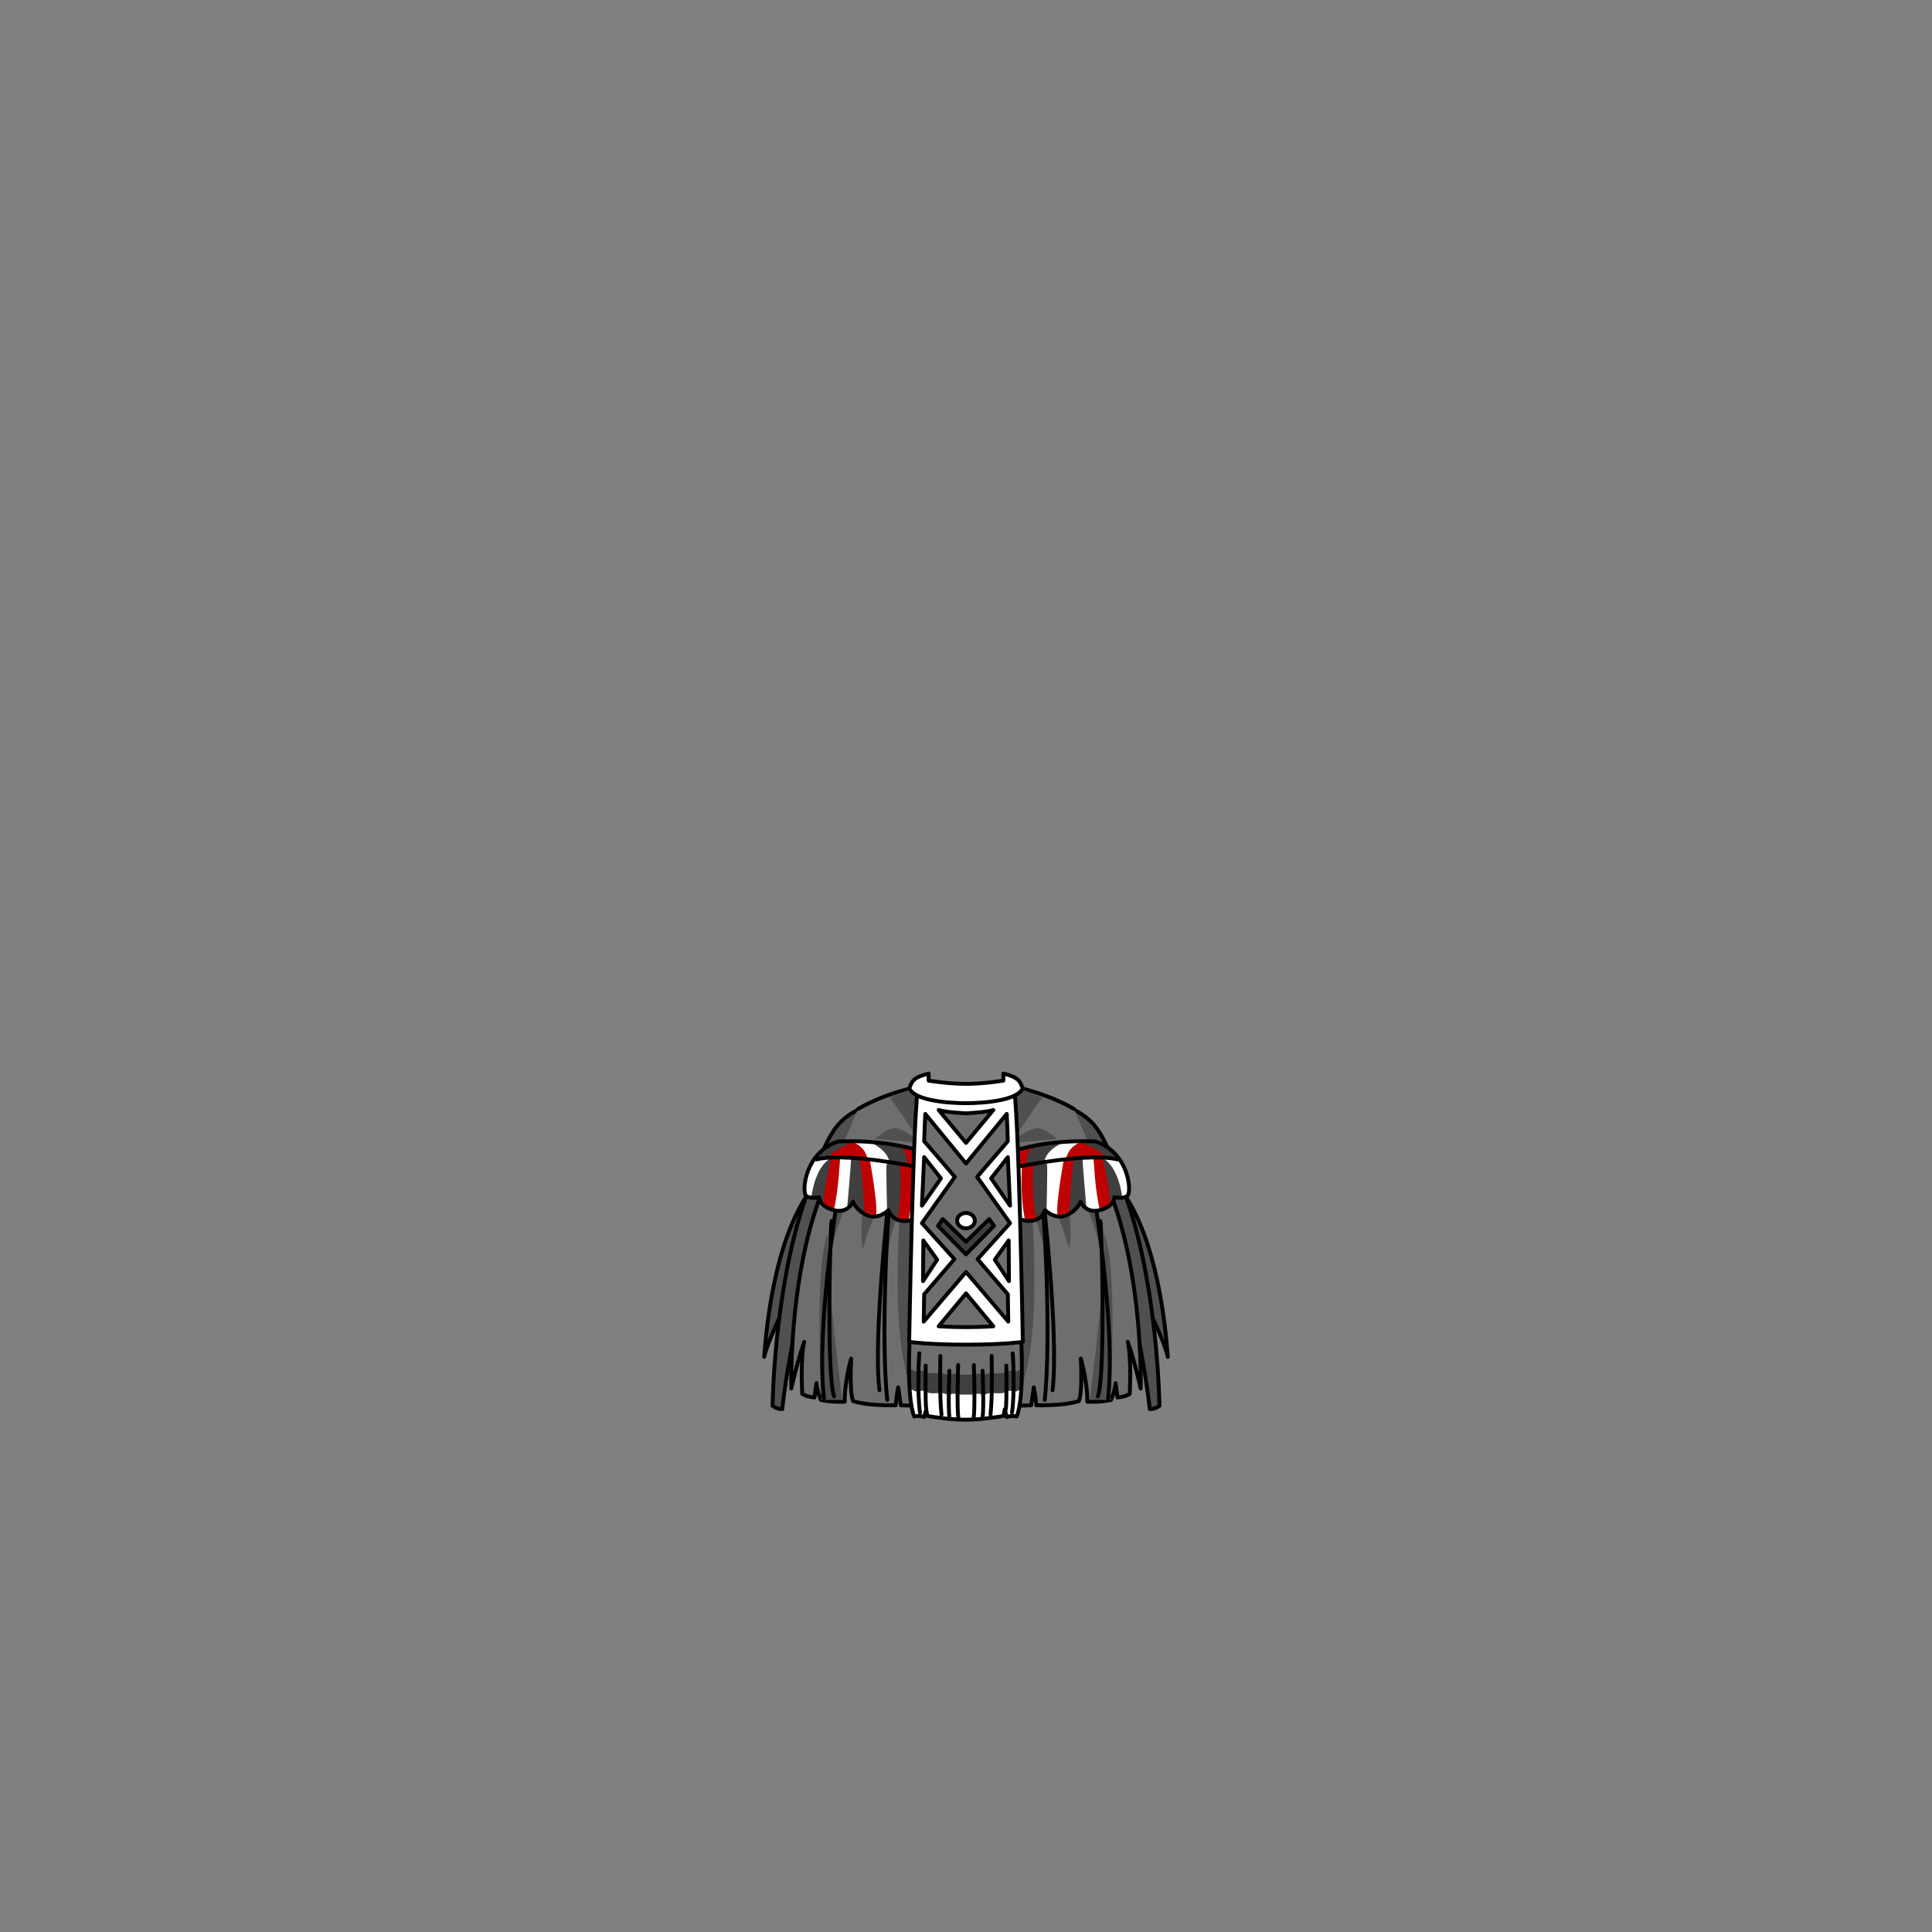 <svg xmlns="http://www.w3.org/2000/svg" width="500" height="500" version="1.1"><rect width="100%" height="100%" fill="#808080" stroke="none"/><g id="x215"><g><g><path style="fill:#505050;stroke:#000000;stroke-linecap:round;stroke-linejoin:round;" d="M202.271,339.833c0,0-3.834,8.001-4.5,11.334c0.666-9.334,3-30,11.333-42.167C205.604,322.333,202.271,339.833,202.271,339.833z"></path><path style="fill:#505050;stroke:#000000;stroke-linecap:round;stroke-linejoin:round;" d="M222.063,295c0,0-15.125,30.667-19.625,69.667c-1,0-1.5-0.167-2.5-0.834c0,0,0.334-29.666,8.291-53c2.947-8.643,5.5-16.168,8.75-19.833c4.93-5.558,12.5-5.75,12.5-5.75L222.063,295z"></path><path style="fill:#505050;stroke:#000000;stroke-linecap:round;stroke-linejoin:round;" d="M297.729,339.833c0,0,3.834,8.001,4.5,11.334c-0.666-9.334-3-30-11.333-42.167C294.396,322.333,297.729,339.833,297.729,339.833z"></path><path style="fill:#505050;stroke:#000000;stroke-linecap:round;stroke-linejoin:round;" d="M277.938,295c0,0,15.125,30.667,19.625,69.667c1,0,1.5-0.167,2.5-0.834c0,0-0.334-29.666-8.291-53c-2.947-8.643-5.5-16.168-8.75-19.833c-4.93-5.558-12.5-5.75-12.5-5.75L277.938,295z"></path></g><g><g><path style="fill:#6E6E6E;stroke:#000000;stroke-linecap:round;stroke-linejoin:round;" d="M222.041,287.018c0,0,6.75-4.337,18.25-6.351c3.667,0,9.667,0.31,9.667,0.31V364c-2,0-10.5-0.465-10.5-0.465l-0.5-8.364c0,0-1,6.661-1.167,8.52c-1.5,0.155-4.667,0-4.667,0l-0.667-4.646c0,0-0.5,2.479-0.667,4.646c-2.667,0-7.667,0-11-1.085c-0.5-1.084-0.833-4.646-0.5-10.997c-0.667,2.014-1.833,8.055-1.667,11.152c-3.833,0.155-6.167-0.464-6.167-0.464s-1-2.169-1.167-4.338l-0.5,3.718c0,0-2-0.154-3.167-0.93c0-0.311-0.5-8.983,0.5-13.476c-2,5.886-3.333,12.082-3.333,12.082s-1-35.006,11.106-57.802"></path><path style="fill:#505050;" d="M223.791,309.322c0,0-1.5,9.139-0.5,13.94c2.333-8.364,5.667-14.25,5.667-14.25L223.791,309.322z"></path><path style="fill:#505050;" d="M237.625,295.382c0-1.239-7.333-11.308-7.333-11.308s5.333-2.323,6.333-2.323c1.667,2.323,4,2.323,4,2.323L237.625,295.382z"></path><path style="fill:#505050;" d="M226.458,294.762c0,0,2.667-2.479,4.833-2.788s7.5,3.873,7.5,3.873L226.458,294.762z"></path><path style="fill:#505050;" d="M233.125,310.871c0,0-3.5,39.034,3.833,50.496c-0.333-27.726,1.333-52.819,1.333-52.819L233.125,310.871z"></path><path style="fill:#505050;" d="M229.958,306.689c0,0-1.333,8.364-0.833,19.206c0.833-4.646,4.333-15.334,4.333-15.334L229.958,306.689z"></path><path style="fill:#505050;" d="M220.958,308.237c0,0-4.333,6.972-6.167,17.039c-0.167-8.364,1.667-15.645,2.5-17.968C218.791,306.534,220.958,308.237,220.958,308.237z"></path><path style="fill:#505050;" d="M212.625,361.677c0,0-2-33.922,1.667-42.596c-0.5,11.926,3.667,43.061,3.667,43.061s-4.499,0.31-5.5,0.155"></path><path style="fill:none;stroke:#000000;stroke-linecap:round;stroke-linejoin:round;" d="M230.562,307.611c-1.197,10.214-2.5,40.449-0.938,54.686"></path><g><path style="fill:none;stroke:#000000;stroke-linecap:round;stroke-linejoin:round;" d="M217.353,306.274c0,0-6.265,36.106-4.124,55.68"></path><path style="fill:none;stroke:#000000;stroke-linecap:round;stroke-linejoin:round;" d="M215.224,315.986c-0.35,0.611-1.375,40.248,0.654,45.409"></path></g><path style="fill:none;stroke:#000000;stroke-linecap:round;stroke-linejoin:round;" d="M230.182,308.571c0,0-4.29,37.197-2.582,51.215"></path></g><g><path style="fill:#6E6E6E;stroke:#000000;stroke-linecap:round;stroke-linejoin:round;" d="M277.959,287.018c0,0-6.75-4.337-18.25-6.351c-3.667,0-9.667,0.31-9.667,0.31V364c2,0,10.5-0.465,10.5-0.465l0.5-8.364c0,0,1,6.661,1.167,8.52c1.5,0.155,4.666,0,4.666,0l0.667-4.646c0,0,0.5,2.479,0.667,4.646c2.667,0,7.666,0,11-1.085c0.5-1.084,0.834-4.646,0.5-10.997c0.666,2.014,1.833,8.055,1.666,11.152c3.834,0.155,6.167-0.464,6.167-0.464s1-2.169,1.167-4.338l0.5,3.718c0,0,2-0.154,3.166-0.93c0-0.311,0.5-8.983-0.5-13.476c2,5.886,3.334,12.082,3.334,12.082s1-35.006-11.105-57.802"></path><path style="fill:#505050;" d="M276.209,309.322c0,0,1.5,9.139,0.5,13.94c-2.334-8.364-5.666-14.25-5.666-14.25L276.209,309.322z"></path><path style="fill:#505050;" d="M262.375,295.382c0-1.239,7.334-11.308,7.334-11.308s-5.334-2.323-6.334-2.323c-1.666,2.323-4,2.323-4,2.323L262.375,295.382z"></path><path style="fill:#505050;" d="M273.543,294.762c0,0-2.668-2.479-4.834-2.788s-7.5,3.873-7.5,3.873L273.543,294.762z"></path><path style="fill:#505050;" d="M266.875,310.871c0,0,3.501,39.034-3.832,50.496c0.332-27.726-1.334-52.819-1.334-52.819L266.875,310.871z"></path><path style="fill:#505050;" d="M270.043,306.689c0,0,1.332,8.364,0.832,19.206c-0.833-4.646-4.332-15.334-4.332-15.334L270.043,306.689z"></path><path style="fill:#505050;" d="M279.043,308.237c0,0,4.332,6.972,6.166,17.039c0.166-8.364-1.666-15.645-2.5-17.968C281.209,306.534,279.043,308.237,279.043,308.237z"></path><path style="fill:#505050;" d="M287.375,361.677c0,0,2-33.922-1.666-42.596c0.5,11.926-3.666,43.061-3.666,43.061s4.498,0.31,5.499,0.155"></path><path style="fill:none;stroke:#000000;stroke-linecap:round;stroke-linejoin:round;" d="M269.438,307.611c1.197,10.214,2.501,40.449,0.938,54.686"></path><g><path style="fill:none;stroke:#000000;stroke-linecap:round;stroke-linejoin:round;" d="M282.646,306.274c0,0,6.266,36.106,4.125,55.68"></path><path style="fill:none;stroke:#000000;stroke-linecap:round;stroke-linejoin:round;" d="M284.775,315.986c0.35,0.611,1.375,40.248-0.653,45.409"></path></g><path style="fill:none;stroke:#000000;stroke-linecap:round;stroke-linejoin:round;" d="M269.818,308.571c0,0,4.289,37.197,2.581,51.215"></path></g></g><g><g><g><path style="fill:#FFFFFF;" d="M241.456,299.181c-0.836,5.86-2.29,14.66-2.29,14.66s-2.564,2.308-5.346,2.146c-3.24-0.172-3.87-2.812-3.87-2.812s-2.507,2.543-5.427,1.363c-2.918-1.171-3.754-3.521-3.754-3.521s-1.259,3.134-5.015,2.157C212,312.198,212,309.849,212,309.849s-2.713,0.59-3.537-0.591c-0.836-1.556-0.012-10.978,8.379-13.833C220.471,295.242,232.297,295.061,241.456,299.181z"></path></g><path style="fill:#BF0000;" d="M219.848,295.377c0,0,3.863,0.536,4.722,4.695c-2.147-0.135-10.876-0.671-10.876-0.671S216.842,295.511,219.848,295.377z"></path><path style="fill:#BF0000;" d="M232.44,296.584l1.431,4.695l4.865,1.342l0.286-4.293C239.022,298.328,233.871,296.45,232.44,296.584z"></path><path style="fill:#3F3F3F;" d="M226.001,296.048c0,0,3.577,1.609,4.149,4.561c2.003,0.269,4.58,0.402,4.58,0.402s-0.143-3.487-2.003-4.427C228.433,295.913,226.001,296.048,226.001,296.048z"></path><path style="fill:#3F3F3F;" d="M214.267,299.401c0,0,3.148-2.951,6.296-3.488c-2.432-0.671-4.579-0.536-4.579-0.536s-4.865,3.085-5.295,4.561C211.834,299.804,214.267,299.401,214.267,299.401z"></path><path style="fill:#BF0000;" d="M231.725,314.828c0,0,1.86,1.342,3.435,0.805c1.431-6.976,0.715-14.354,0.715-14.354l-3.577-0.134L231.725,314.828z"></path><path style="fill:#3F3F3F;" d="M229.578,313.353c0,0-0.286-11.134-0.143-11.939c-0.143-0.134,2.946-1.534,3.292,0c1.096,4.881-0.43,14.22-0.43,14.22L229.578,313.353z"></path><path style="fill:#BF0000;" d="M212.835,310.267c0,0,0.4,2.598,2.919,2.909c1.231-4.519,1.66-13.506,1.66-13.506l-2.719,0.134C214.696,299.804,211.691,307.853,212.835,310.267z"></path><path style="fill:#BF0000;" d="M225.142,300.34c0,0,2.146,11.806,1.574,14.086c-1.86,0.134-3.864-1.342-3.864-1.342l-1.288-13.012L225.142,300.34z"></path><path style="fill:#3F3F3F;" d="M219.275,312.279c0,0,1.001-11.402,1.001-12.476c0.572,0,1.86,0,2.29,0.536c0.685,4.344,1.145,13.817,1.145,13.817l-2.942-3.139L219.275,312.279z"></path><path style="fill:#3F3F3F;" d="M209.974,309.999c0,0,0.715-7.915,5.151-10.329c-1.431,5.231-2.146,12.207-2.146,12.207L212,309.849L209.974,309.999z"></path></g><g id="topsXMLID_34_"><g><path style="fill:none;stroke:#000000;stroke-linecap:round;stroke-linejoin:round;" d="M239.166,313.841c0,0-2.564,2.308-5.346,2.146c-3.24-0.172-3.87-2.812-3.87-2.812s-2.507,2.543-5.427,1.363c-2.918-1.171-3.754-3.521-3.754-3.521s-1.259,3.134-5.015,2.157C212,312.198,212,309.849,212,309.849s-2.713,0.59-3.537-0.591c-0.836-1.556-0.012-10.978,8.379-13.833c3.629-0.183,15.455-0.364,24.613,3.756C240.62,305.041,239.166,313.841,239.166,313.841z"></path></g></g><path style="fill:none;stroke:#000000;stroke-linecap:round;stroke-linejoin:round;" d="M211.309,300.072c0,0,2.862-1.073,12.211-0.18c8.361,0.8,20.416,3.398,20.416,3.398"></path></g><g><g><g><path style="fill:#FFFFFF;" d="M258.963,299.181c0.836,5.86,2.289,14.66,2.289,14.66s2.564,2.308,5.346,2.146c3.24-0.172,3.87-2.812,3.87-2.812s2.507,2.543,5.427,1.363c2.918-1.171,3.754-3.521,3.754-3.521s1.26,3.134,5.016,2.157c3.754-0.978,3.754-3.327,3.754-3.327s2.713,0.59,3.537-0.591c0.836-1.556,0.012-10.978-8.379-13.833C279.947,295.242,268.121,295.061,258.963,299.181z"></path></g><path style="fill:#BF0000;" d="M280.57,295.377c0,0-3.863,0.536-4.723,4.695c2.147-0.135,10.877-0.671,10.877-0.671S283.576,295.511,280.57,295.377z"></path><path style="fill:#BF0000;" d="M267.979,296.584l-1.432,4.695l-4.865,1.342l-0.286-4.293C261.396,298.328,266.547,296.45,267.979,296.584z"></path><path style="fill:#3F3F3F;" d="M274.417,296.048c0,0-3.577,1.609-4.149,4.561c-2.004,0.269-4.58,0.402-4.58,0.402s0.144-3.487,2.004-4.427C271.984,295.913,274.417,296.048,274.417,296.048z"></path><path style="fill:#3F3F3F;" d="M286.151,299.401c0,0-3.147-2.951-6.296-3.488c2.432-0.671,4.578-0.536,4.578-0.536s4.865,3.085,5.295,4.561C288.584,299.804,286.151,299.401,286.151,299.401z"></path><path style="fill:#BF0000;" d="M268.693,314.828c0,0-1.86,1.342-3.435,0.805c-1.431-6.976-0.715-14.354-0.715-14.354l3.577-0.134L268.693,314.828z"></path><path style="fill:#3F3F3F;" d="M270.84,313.353c0,0,0.286-11.134,0.143-11.939c0.144-0.134-2.945-1.534-3.291,0c-1.096,4.881,0.43,14.22,0.43,14.22L270.84,313.353z"></path><path style="fill:#BF0000;" d="M287.582,310.267c0,0-0.399,2.598-2.918,2.909c-1.231-4.519-1.66-13.506-1.66-13.506l2.719,0.134C285.723,299.804,288.727,307.853,287.582,310.267z"></path><path style="fill:#BF0000;" d="M275.275,300.34c0,0-2.146,11.806-1.574,14.086c1.861,0.134,3.864-1.342,3.864-1.342l1.288-13.012L275.275,300.34z"></path><path style="fill:#3F3F3F;" d="M281.143,312.279c0,0-1.001-11.402-1.001-12.476c-0.572,0-1.86,0-2.29,0.536c-0.685,4.344-1.145,13.817-1.145,13.817l2.941-3.139L281.143,312.279z"></path><path style="fill:#3F3F3F;" d="M290.444,309.999c0,0-0.716-7.915-5.151-10.329c1.432,5.231,2.146,12.207,2.146,12.207l0.979-2.028L290.444,309.999z"></path></g><g id="topsXMLID_37_"><g><path style="fill:none;stroke:#000000;stroke-linecap:round;stroke-linejoin:round;" d="M261.252,313.841c0,0,2.564,2.308,5.346,2.146c3.24-0.172,3.87-2.812,3.87-2.812s2.507,2.543,5.427,1.363c2.918-1.171,3.754-3.521,3.754-3.521s1.26,3.134,5.016,2.157c3.754-0.978,3.754-3.327,3.754-3.327s2.713,0.59,3.537-0.591c0.836-1.556,0.012-10.978-8.379-13.833c-3.629-0.183-15.455-0.364-24.613,3.756C259.799,305.041,261.252,313.841,261.252,313.841z"></path></g></g><path style="fill:none;stroke:#000000;stroke-linecap:round;stroke-linejoin:round;" d="M289.109,300.072c0,0-2.863-1.073-12.211-0.18c-8.361,0.8-20.416,3.398-20.416,3.398"></path></g><g><g><path style="fill:#FFFFFF;" d="M264.242,345.75l-14.381-0.5l-14.382,0.5c0,0-0.99,15.67,1.125,20.83c1.556-0.33,2.538,0.17,2.538,0.17l0.567-2l0.279,1.67c0,0,1.269,0.33,3.384,0.5c0.71,0.16,3.951,0.5,6.489,0.5s5.777-0.34,6.489-0.5c2.113-0.17,3.384-0.5,3.384-0.5l0.279-1.67l0.566,2c0,0,0.982-0.5,2.537-0.17C265.232,361.42,264.242,345.75,264.242,345.75z"></path><path style="fill:#3F3F3F;" d="M264.418,350.917l-14.416,0.667l-14.415-0.667c0,0-0.455,7.333-0.303,8.5c1.213,0.167,1.366,0.834,1.972,0.667c0.607-0.167,1.972-0.167,1.972-0.167c0.911,0.667,1.518,0.667,2.428,0.667c0.911,0,1.973-0.167,1.973-0.167s1.821,0.666,2.276,0.5c0.759-0.5,1.973,0,2.58,0s1.517,0,1.517,0s0.91,0,1.516,0c0.608,0,1.821-0.5,2.581,0c0.454,0.166,2.275-0.5,2.275-0.5s1.063,0.167,1.973,0.167s1.517,0,2.429-0.667c0,0,1.366,0,1.973,0.167s0.757-0.5,1.973-0.667C264.872,358.25,264.418,350.917,264.418,350.917z"></path><path style="fill:#6E6E6E;" d="M264.418,345.75l-14.416,0.667l-14.415-0.667c0,0-0.455,7.333-0.303,8.5c1.213,0.167,1.366,0.834,1.972,0.667c0.607-0.167,1.972-0.167,1.972-0.167c0.911,0.667,1.518,0.667,2.428,0.667c0.911,0,1.973-0.167,1.973-0.167s1.821,0.666,2.276,0.5c0.759-0.5,1.973,0,2.58,0s1.517,0,1.517,0s0.91,0,1.516,0c0.608,0,1.821-0.5,2.581,0c0.454,0.166,2.275-0.5,2.275-0.5s1.063,0.167,1.973,0.167s1.517,0,2.429-0.667c0,0,1.366,0,1.973,0.167s0.757-0.5,1.973-0.667C264.872,353.083,264.418,345.75,264.418,345.75z"></path></g><path style="fill:none;stroke:#000000;stroke-linecap:round;stroke-linejoin:round;" d="M237.934,350.245c-0.158,0.662-0.559,10.651,0.166,15.347"></path><path style="fill:none;stroke:#000000;stroke-linecap:round;stroke-linejoin:round;" d="M239.568,353.417c0,0-0.141,9.5,0.141,11.333"></path><path style="fill:none;stroke:#000000;stroke-linecap:round;stroke-linejoin:round;" d="M243.375,350.917c0,0-0.282,10,0.283,15.166"></path><path style="fill:none;stroke:#000000;stroke-linecap:round;stroke-linejoin:round;" d="M245.702,354.743c0,0-0.36,9.692-0.001,11.844"></path><path style="fill:none;stroke:#000000;stroke-linecap:round;stroke-linejoin:round;" d="M247.972,353.25c0,0-0.366,11.167,0.057,13.667"></path><path style="fill:none;stroke:#000000;stroke-linecap:round;stroke-linejoin:round;" d="M264.242,345.75l-14.381-0.5l-14.382,0.5c0,0-0.99,15.67,1.125,20.83c1.556-0.33,2.538,0.17,2.538,0.17l0.567-2l0.279,1.67c0,0,1.269,0.33,3.384,0.5c0.71,0.16,3.951,0.5,6.489,0.5s5.777-0.34,6.489-0.5c2.113-0.17,3.384-0.5,3.384-0.5l0.279-1.67l0.566,2c0,0,0.982-0.5,2.537-0.17C265.232,361.42,264.242,345.75,264.242,345.75z"></path><path style="fill:none;stroke:#000000;stroke-linecap:round;stroke-linejoin:round;" d="M262.069,350.245c0.159,0.662,0.56,10.651-0.166,15.347"></path><path style="fill:none;stroke:#000000;stroke-linecap:round;stroke-linejoin:round;" d="M260.437,353.417c0,0,0.142,9.5-0.141,11.333"></path><path style="fill:none;stroke:#000000;stroke-linecap:round;stroke-linejoin:round;" d="M256.629,350.917c0,0,0.282,10-0.282,15.166"></path><path style="fill:none;stroke:#000000;stroke-linecap:round;stroke-linejoin:round;" d="M254.302,354.743c0,0,0.36,9.692,0.002,11.844"></path><path style="fill:none;stroke:#000000;stroke-linecap:round;stroke-linejoin:round;" d="M252.033,353.25c0,0,0.366,11.167-0.057,13.667"></path></g><g><path style="fill:#FFFFFF;stroke:#000000;stroke-linecap:round;stroke-linejoin:round;" d="M264.707,347.278c0,0-1.117-63.902-2.421-65.778h-24.573c-1.303,1.876-2.42,65.778-2.42,65.778S240.25,348,250,348S264.707,347.278,264.707,347.278z"></path><g><polygon style="fill:#6E6E6E;stroke:#000000;stroke-linecap:round;stroke-linejoin:round;" points="238.958,321.024 242.542,326.002 238.875,331.555 "></polygon><polygon style="fill:#6E6E6E;stroke:#000000;stroke-linecap:round;stroke-linejoin:round;" points="261.041,321.024 257.459,326.002 261.125,331.555 "></polygon></g><g><g><path style="fill:#6E6E6E;stroke:#000000;stroke-linecap:round;stroke-linejoin:round;" d="M261.404,316.553l-8.518-11.973c0,0,5.053-5.914,7.94-9.232c0-1.01-0.288-7.067-0.288-7.067L250,301.118l-10.539-12.838c0,0-0.289,6.058-0.289,7.067c2.887,3.318,7.94,9.232,7.94,9.232l-8.518,11.973l8.402,9.308c-0.734,0.859-5.181,6.06-7.825,9.097c0,1.011-0.112,7.068-0.112,7.068L250,329.188l10.937,12.838c0,0-0.109-6.058-0.109-7.068c-2.644-3.037-7.09-8.236-7.824-9.097L261.404,316.553z"></path><polygon style="fill:#3F3F3F;stroke:#000000;stroke-linecap:round;stroke-linejoin:round;" points="256,315.5 250,321.375 244,315.5 242.75,317.25 250,324.625 257.25,317.25 "></polygon><ellipse style="fill:#FFFFFF;stroke:#000000;stroke-linecap:round;stroke-linejoin:round;" cx="250" cy="315.903" rx="2.292" ry="1.984"></ellipse><g><polygon style="fill:#6E6E6E;stroke:#000000;stroke-linecap:round;stroke-linejoin:round;" points="239.173,299.472 243.504,304.953 238.596,312.021 "></polygon><polygon style="fill:#6E6E6E;stroke:#000000;stroke-linecap:round;stroke-linejoin:round;" points="260.827,299.472 256.496,304.953 261.404,312.021 "></polygon></g></g></g><path style="fill:#6E6E6E;stroke:#000000;stroke-linecap:round;stroke-linejoin:round;" d="M249.999,288.136c0,0-5.485-0.288-7.073-0.865l7.073,8.511l7.075-8.511C255.486,287.848,249.999,288.136,249.999,288.136z"></path><path style="fill:#6E6E6E;stroke:#000000;stroke-linecap:round;stroke-linejoin:round;" d="M250.001,343.455c4.333,0,7.073-0.216,7.073-0.216l-7.073-8.511l-7.075,8.511C242.926,343.239,245.668,343.455,250.001,343.455z"></path></g><path style="fill:#FFFFFF;stroke:#000000;stroke-linecap:round;stroke-linejoin:round;" d="M259.666,277.833c0,1,0,1.834,0,1.834S254.75,280.5,250,280.5s-9.667-0.833-9.667-0.833s0-0.834,0-1.834c-4,1-4.333,2-5,3.834c1.833,4,14.667,3.833,14.667,3.833s12.832,0.167,14.666-3.833C264,279.833,263.666,278.833,259.666,277.833z"></path></g></g></svg>
